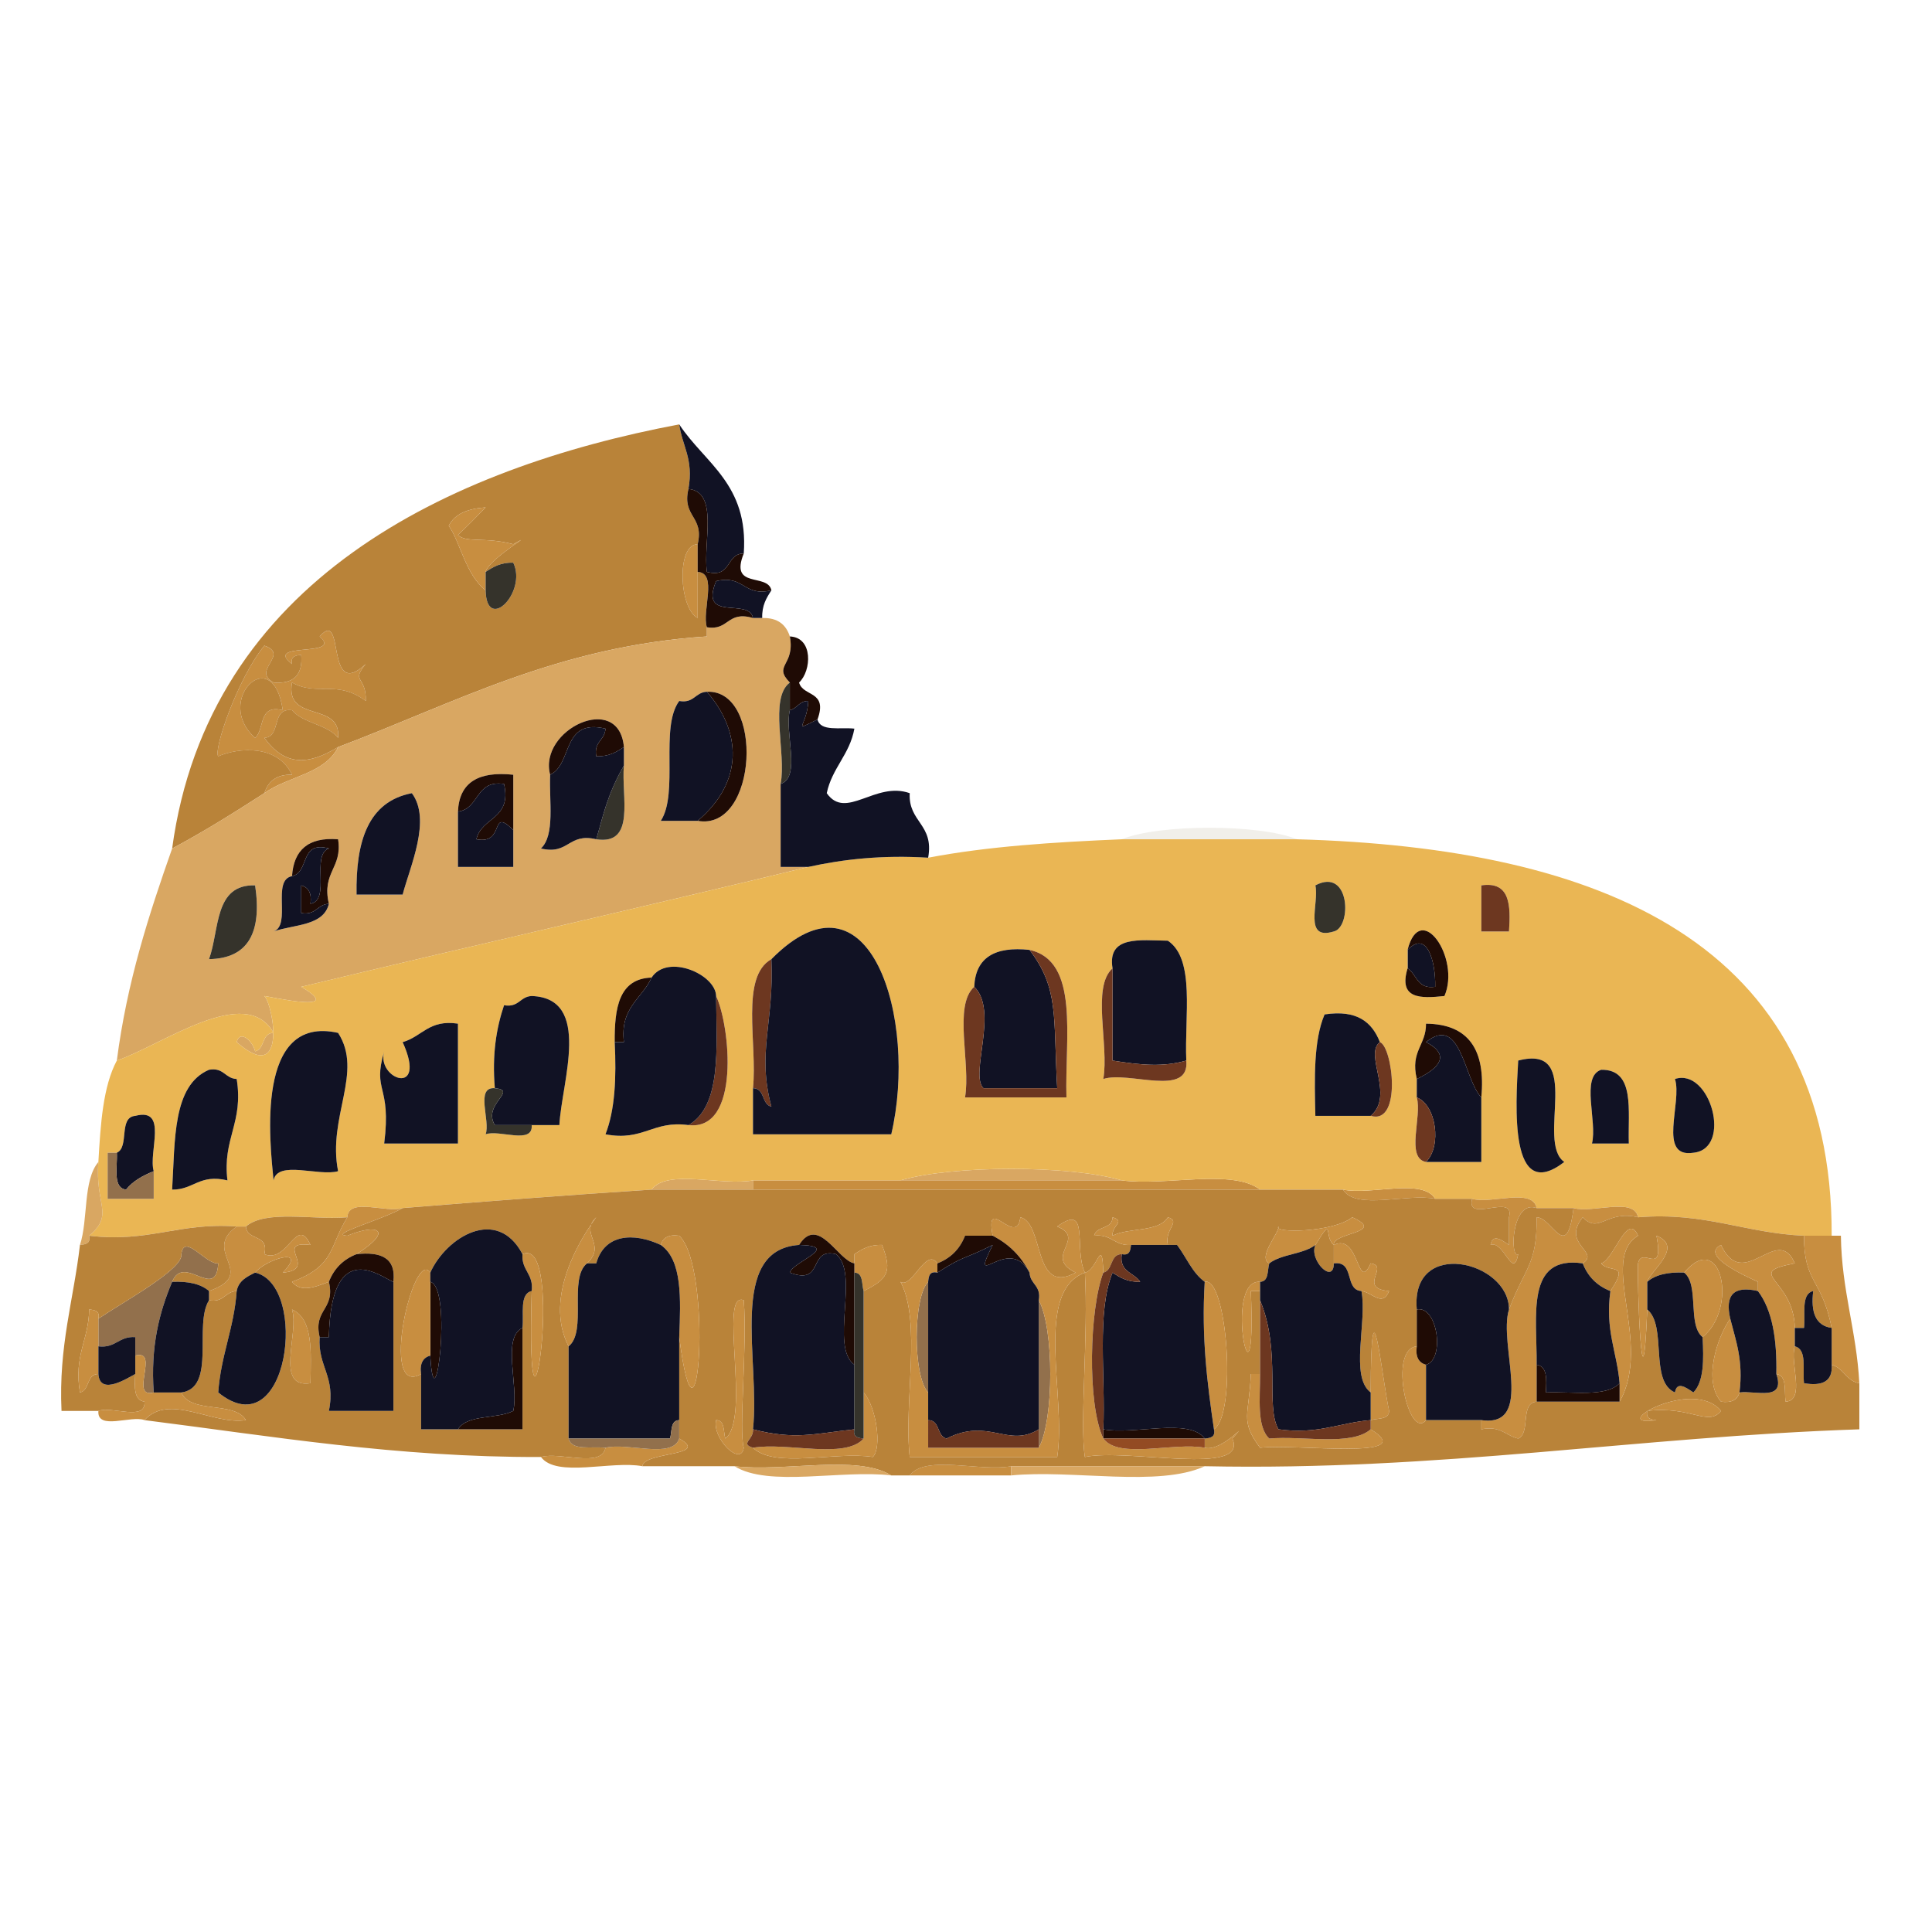 <?xml version="1.0" encoding="utf-8"?>
<!-- Generator: Adobe Illustrator 14.0.0, SVG Export Plug-In . SVG Version: 6.00 Build 43363)  -->
<!DOCTYPE svg PUBLIC "-//W3C//DTD SVG 1.1//EN" "http://www.w3.org/Graphics/SVG/1.1/DTD/svg11.dtd">
<svg version="1.1" id="Layer_1" xmlns="http://www.w3.org/2000/svg" xmlns:xlink="http://www.w3.org/1999/xlink" x="0px" y="0px"
	 width="183.507px" height="183.506px" viewBox="0 0 183.507 183.506" enable-background="new 0 0 183.507 183.506"
	 xml:space="preserve">
<g>
	<path fill-rule="evenodd" clip-rule="evenodd" fill="#C88E40" d="M66.266,51.695c0,0.876,0,1.752,0,2.626c0,1.459,0,2.918,0,4.379
		C64.495,57.807,64.228,51.68,66.266,51.695z"/>
	<path fill-rule="evenodd" clip-rule="evenodd" fill="#F1EFEA" d="M106.548,79.717c3.526-1.458,13.113-1.458,16.639,0
		C117.64,79.717,112.095,79.717,106.548,79.717z"/>
	<path fill-rule="evenodd" clip-rule="evenodd" fill="#111224" d="M133.695,90.225c1.831-1.912,2.67,1.041,2.627,3.503
		c-1.722,0.262-1.736-1.183-2.627-1.752C133.695,91.392,133.695,90.809,133.695,90.225z"/>
	<path fill-rule="evenodd" clip-rule="evenodd" fill="#D9A762" d="M85.531,112.117c4.978-1.457,16.04-1.457,21.017,0
		C99.542,112.117,92.537,112.117,85.531,112.117z"/>
	<path fill-rule="evenodd" clip-rule="evenodd" fill="#D9A762" d="M61.888,112.994c1.498-2.004,6.684-0.32,9.633-0.877
		c0,0.293,0,0.585,0,0.877C68.31,112.994,65.098,112.994,61.888,112.994z"/>
	<path fill-rule="evenodd" clip-rule="evenodd" fill="#C88E40" d="M71.521,112.994c0-0.292,0-0.584,0-0.877c4.67,0,9.34,0,14.011,0
		c7.006,0,14.011,0,21.017,0c4.104,0.567,10.486-1.145,13.137,0.877C103.628,112.994,87.575,112.994,71.521,112.994z"/>
	<path fill-rule="evenodd" clip-rule="evenodd" fill="#C88E40" d="M127.565,112.994c2.661,0.55,7.543-1.123,8.757,0.875
		C133.661,113.322,128.779,114.99,127.565,112.994z"/>
	<path fill-rule="evenodd" clip-rule="evenodd" fill="#1F0B05" d="M40.87,128.756c0-2.336,0-4.67,0-7.007
		C43.025,122.297,41.273,136.086,40.87,128.756z"/>
	<path fill-rule="evenodd" clip-rule="evenodd" fill="#92704C" d="M88.159,132.259c-1.453-1.51-1.453-8.997,0-10.51
		C88.159,125.253,88.159,128.756,88.159,132.259z"/>
	<path fill-rule="evenodd" clip-rule="evenodd" fill="#92704C" d="M98.667,123.501c1.456,2.659,1.456,11.354,0,14.011
		c0-0.584,0-1.167,0-1.752C98.667,131.675,98.667,127.587,98.667,123.501z"/>
	<path fill-rule="evenodd" clip-rule="evenodd" fill="#C88E40" d="M27.735,124.378c2.024,0.895,1.811,4.026,1.752,7.004
		C26.033,131.917,28.457,126.577,27.735,124.378z"/>
	<path fill-rule="evenodd" clip-rule="evenodd" fill="#C88E40" d="M130.191,132.259c0.039-12.149,1.044-1.472,1.752,1.752
		c-0.024,0.851-1.072,0.679-1.752,0.875C130.191,134.011,130.191,133.134,130.191,132.259z"/>
	<path fill-rule="evenodd" clip-rule="evenodd" fill="#1F0B05" d="M104.796,136.637c0-0.292,0-0.584,0-0.877
		c2.949,0.557,8.136-1.127,9.633,0.877C111.22,136.637,108.007,136.637,104.796,136.637z"/>
	<path fill-rule="evenodd" clip-rule="evenodd" fill="#C88E40" d="M86.407,140.141c1.498-2.005,6.684-0.323,9.633-0.877
		c0,0.292,0,0.584,0,0.877C92.829,140.141,89.617,140.141,86.407,140.141z"/>
	<path fill-rule="evenodd" clip-rule="evenodd" fill="#C88E40" d="M25.107,75.339c0.359-1.101,1.13-1.792,2.628-1.752
		c-1.387-2.911-5.103-2.576-7.006-1.751c-0.488-0.517,1.786-7.31,4.378-10.508c2.455,0.858-1.271,2.336,0.876,3.502
		c1.911,0.159,2.787-0.717,2.628-2.626c-0.534,0.049-1.036,0.13-0.876,0.875c-2.813-2.187,4.934-0.582,2.627-2.626
		c2.464-2.794,0.465,6.243,4.379,2.626c-1.459,1.74,0.078,1.115,0,3.503c-2.735-2.062-4.625-0.411-7.006-1.751
		c-0.688,3.897,4.696,1.724,4.378,5.255c-1.036-1.3-3.308-1.364-4.378-2.627c-2.02-0.268-0.974,2.53-2.628,2.627
		c1.908,2.614,4.063,2.675,7.006,0.875C30.876,73.516,27.303,73.738,25.107,75.339z M26.859,67.458
		c-0.932-6.575-6.624-0.882-2.627,2.627C25.167,69.267,24.505,66.853,26.859,67.458z"/>
	<path fill-rule="evenodd" clip-rule="evenodd" fill="#B98339" d="M16.351,80.592c3.447-25.454,26.307-36.16,48.164-40.282
		c0.278,2.056,1.384,3.288,0.875,6.129c-0.634,2.679,1.512,2.576,0.876,5.255c-2.038-0.015-1.771,6.112,0,7.005
		c0-1.46,0-2.919,0-4.379c1.936,0.11,0.373,3.715,0.876,5.255c0,0.29,0,0.583,0,0.876c-14.245,0.934-24.001,6.355-35.028,10.507
		c-2.942,1.8-5.098,1.74-7.006-0.875c1.654-0.098,0.608-2.896,2.628-2.627c1.07,1.264,3.342,1.327,4.378,2.627
		c0.318-3.531-5.065-1.357-4.378-5.255c2.381,1.34,4.271-0.31,7.006,1.751c0.078-2.389-1.459-1.764,0-3.503
		c-3.914,3.617-1.915-5.42-4.379-2.626c2.307,2.044-5.44,0.439-2.627,2.626c-0.16-0.745,0.342-0.825,0.876-0.875
		c0.159,1.91-0.717,2.786-2.628,2.626c-2.146-1.166,1.579-2.644-0.876-3.502c-2.592,3.198-4.866,9.991-4.378,10.508
		c1.903-0.824,5.619-1.159,7.006,1.751c-1.498-0.04-2.269,0.651-2.628,1.752C22.264,77.164,19.401,78.972,16.351,80.592z
		 M46.125,54.321c0.253-1.224,5.168-4.075,2.627-2.626c-2.67-0.725-4.458-0.104-5.254-0.876c0.896-0.854,1.771-1.73,2.627-2.627
		c-1.631,0.12-2.926,0.577-3.503,1.751c1.087,1.509,1.586,4.62,3.503,6.129c0.086,4.075,3.969,0.19,2.627-2.626
		C47.546,53.408,46.83,53.859,46.125,54.321z"/>
	<path fill-rule="evenodd" clip-rule="evenodd" fill="#111224" d="M65.39,46.44c0.509-2.842-0.597-4.074-0.875-6.129
		c2.432,3.698,6.596,5.664,6.13,12.26c-1.74,0.01-1.114,2.389-3.503,1.75C66.765,51.488,68.294,46.747,65.39,46.44z"/>
	<path fill-rule="evenodd" clip-rule="evenodd" fill="#C88E40" d="M46.125,56.073c-1.917-1.51-2.416-4.621-3.503-6.129
		c0.577-1.175,1.872-1.632,3.503-1.751c-0.855,0.896-1.73,1.772-2.627,2.627c0.796,0.771,2.584,0.151,5.254,0.876
		c2.541-1.448-2.374,1.402-2.627,2.626C46.125,54.905,46.125,55.488,46.125,56.073z"/>
	<path fill-rule="evenodd" clip-rule="evenodd" fill="#D9A762" d="M71.521,58.7c0.293,0,0.582,0,0.876,0
		c1.498-0.04,2.267,0.649,2.626,1.752c0.521,2.792-1.644,2.708,0,4.378c-2.004,1.499-0.32,6.685-0.875,9.633c0,2.627,0,5.254,0,7.88
		c0.875,0,1.751,0,2.627,0c-15.968,3.882-32.16,7.539-48.163,11.385c4.432,2.642-3.103,0.896-3.504,0.877
		c0.845,0.78,2.22,8.626-2.626,4.378c0.309-1.229,1.542-0.074,1.751,0.875c0.951-0.218,0.593-1.741,1.751-1.752
		c-2.65-4.728-10.527,1.134-14.887,2.629c0.966-7.501,3.053-13.879,5.254-20.143c3.051-1.621,5.913-3.428,8.757-5.253
		c2.195-1.601,5.769-1.823,7.006-4.379c11.027-4.152,20.783-9.573,35.028-10.507c0-0.292,0-0.586,0-0.876
		C69.251,59.933,69.045,57.977,71.521,58.7z M24.232,84.095c-3.915-0.121-3.364,4.225-4.378,7.007
		C23.592,91.042,24.896,88.552,24.232,84.095z M27.735,83.22c-1.967,0.367-0.024,4.645-1.752,5.253
		c1.947-0.679,4.748-0.506,5.255-2.626c-0.703-3.038,1.304-3.365,0.875-6.13C29.26,79.489,27.899,80.756,27.735,83.22z
		 M33.865,84.972c1.459,0,2.919,0,4.379,0c0.701-2.677,2.755-7.114,0.876-9.633C34.953,76.134,33.783,79.926,33.865,84.972z
		 M67.142,65.706c-1.12,0.049-1.212,1.122-2.627,0.876c-1.863,2.516-0.023,8.733-1.751,11.385c1.168,0,2.334,0,3.502,0
		C71.979,78.985,72.601,65.459,67.142,65.706z M59.261,70.959c-0.463-5.313-8.154-1.655-7.006,2.627
		c-0.104,2.523,0.479,5.732-0.876,7.005c2.679,0.635,2.576-1.512,5.254-0.875c3.797,0.584,2.358-4.064,2.628-7.006
		C59.261,72.126,59.261,71.543,59.261,70.959z M48.752,78.841c0-1.75,0-3.502,0-5.254c-3.269-0.351-5.138,0.7-5.254,3.503
		c0,1.75,0,3.502,0,5.253c1.751,0,3.503,0,5.254,0C48.752,81.176,48.752,80.007,48.752,78.841z"/>
	<path fill-rule="evenodd" clip-rule="evenodd" fill="#EAB654" d="M11.097,100.735c4.359-1.495,12.236-7.356,14.887-2.629
		c-1.158,0.011-0.8,1.534-1.751,1.752c-0.209-0.949-1.442-2.104-1.751-0.875c4.846,4.248,3.471-3.598,2.626-4.378
		c0.401,0.02,7.936,1.765,3.504-0.877c16.003-3.846,32.195-7.503,48.163-11.385c3.35-0.736,7.029-1.143,11.385-0.874
		c5.634-1.08,11.948-1.479,18.389-1.752c5.547,0,11.092,0,16.639,0c28.869,0.798,50.873,9.844,50.791,37.654
		c-0.876,0-1.752,0-2.628,0c-5.598-0.241-9.406-2.27-15.763-1.751c-0.377-1.959-4.315-0.356-6.13-0.875c-1.168,0-2.335,0-3.503,0
		c-0.377-1.958-4.314-0.356-6.13-0.877c-1.168,0-2.334,0-3.502,0c-1.214-1.998-6.096-0.325-8.757-0.875c-2.628,0-5.255,0-7.881,0
		c-2.65-2.021-9.033-0.31-13.137-0.877c-4.977-1.457-16.039-1.457-21.017,0c-4.671,0-9.341,0-14.011,0
		c-2.949,0.557-8.135-1.127-9.633,0.877c-7.948,0.517-15.808,1.121-23.644,1.752c-1.54,0.503-5.146-1.06-5.255,0.875
		c-3.218,0.283-7.753-0.748-9.632,0.877c-0.294,0-0.584,0-0.876,0c-5.388-0.427-8.367,1.558-14.012,0.874
		c2.413-2.023,0.543-2.903,0.876-7.004C9.552,106.779,9.775,103.205,11.097,100.735z M140.7,84.095c0,1.459,0,2.919,0,4.378
		c0.876,0,1.752,0,2.628,0C143.5,85.967,143.437,83.693,140.7,84.095z M11.097,109.491c-0.292,0-0.583,0-0.875,0
		c0,1.459,0,2.919,0,4.378c1.459,0,2.919,0,4.379,0c0-0.875,0-1.752,0-2.626c-0.531-1.807,1.412-6.084-1.752-5.255
		C11.229,106.12,12.312,108.955,11.097,109.491z M16.351,112.994c2.063,0.018,2.579-1.51,5.255-0.877
		c-0.494-3.995,1.551-5.452,0.876-9.631c-1.12-0.048-1.213-1.125-2.627-0.876C16.375,103.093,16.636,108.315,16.351,112.994z
		 M25.983,112.117c0.377-1.958,4.315-0.354,6.13-0.874c-1.027-5.147,2.427-9.387,0-13.137
		C24.198,96.334,25.639,108.543,25.983,112.117z M124.938,84.095c0.388,1.655-1.189,5.277,1.752,4.378
		C128.41,88.076,128.263,82.331,124.938,84.095z M140.7,104.236c0.431-4.519-1.204-6.967-5.254-7.005
		c0.02,2.062-1.509,2.578-0.876,5.255c0,0.583,0,1.165,0,1.75c0.521,1.813-1.082,5.754,0.876,6.132c1.752,0,3.502,0,5.254,0
		C140.7,108.324,140.7,106.28,140.7,104.236z M133.695,91.976c-0.88,2.924,1.215,2.873,3.503,2.629
		c1.56-3.594-2.289-9.176-3.503-4.38C133.695,90.809,133.695,91.392,133.695,91.976z M73.271,91.102
		c-2.99,1.679-1.317,8.021-1.751,12.259c0,1.46,0,2.919,0,4.378c4.378,0,8.757,0,13.135,0C87.212,96.84,82.641,81.619,73.271,91.102
		z M92.537,93.728c-2.01,1.784-0.316,7.272-0.876,10.508c3.21,0,6.423,0,9.633,0c-0.162-5.675,1.271-12.947-3.503-14.011
		C94.522,89.875,92.653,90.926,92.537,93.728z M112.678,100.735c-0.183-4.195,0.871-9.629-1.751-11.385
		c-2.664-0.037-5.764-0.51-5.255,2.626c-2.009,1.785-0.316,7.272-0.876,10.51C107.221,101.7,113.017,104.284,112.678,100.735z
		 M61.888,92.853c-3.111,0.1-3.523,2.897-3.503,6.13c0.172,3.383,0.03,6.453-0.876,8.756c3.606,0.688,4.494-1.343,7.881-0.875
		c4.986,0.583,3.954-9.443,2.628-12.259C67.969,92.54,63.41,90.548,61.888,92.853z M50.503,106.864c0.876,0,1.752,0,2.628,0
		c0.209-4.085,3.144-12.061-2.628-12.259c-1.119,0.046-1.212,1.121-2.627,0.875c-0.736,2.183-1.146,4.692-0.875,7.881
		c-1.898-0.149-0.397,3.105-0.876,4.378C47.397,107.26,50.65,108.763,50.503,106.864z M130.191,105.988
		c3.003,0.888,2.086-6.578,0.876-7.005c-0.742-1.886-2.156-3.099-5.254-2.629c-1.048,2.455-0.963,6.044-0.876,9.634
		C126.689,105.988,128.441,105.988,130.191,105.988z M38.244,98.983c2.407,5.295-2.532,3.521-1.752,0.875
		c-1.155,3.916,0.711,3.101,0,8.758c2.334,0,4.672,0,7.006,0c0-3.795,0-7.591,0-11.385C40.743,96.809,40.075,98.477,38.244,98.983z
		 M154.711,108.616c-0.101-3.109,0.634-7.055-2.626-7.006c-1.976,0.652-0.343,4.911-0.876,7.006
		C152.377,108.616,153.543,108.616,154.711,108.616z M159.091,102.486c0.722,2.198-1.703,7.539,1.751,7.005
		C164.598,109.124,162.444,101.385,159.091,102.486z M144.204,100.735c-0.249,4.36-0.856,13.661,4.378,9.633
		C145.833,108.445,150.509,99.097,144.204,100.735z"/>
	<path fill-rule="evenodd" clip-rule="evenodd" fill="#1F0B05" d="M75.022,60.452c2.229,0.089,2.069,3.262,0.876,4.378
		c0.377,1.375,2.755,0.747,1.752,3.503c-2.548,1.255-0.985,0.67-0.876-1.752c-0.879-0.003-1.042,0.708-1.752,0.876
		c0-0.876,0-1.752,0-2.627C73.379,63.16,75.543,63.244,75.022,60.452z"/>
	<path fill-rule="evenodd" clip-rule="evenodd" fill="#111224" d="M66.266,77.966c-1.168,0-2.334,0-3.502,0
		c1.728-2.652-0.112-8.869,1.751-11.385c1.415,0.246,1.507-0.827,2.627-0.876C70.421,69.475,70.688,74.229,66.266,77.966z"/>
	<path fill-rule="evenodd" clip-rule="evenodd" fill="#1F0B05" d="M52.255,73.587c-1.148-4.282,6.543-7.94,7.006-2.627
		c-0.705,0.464-1.421,0.915-2.628,0.876c-0.246-1.414,0.829-1.508,0.876-2.626C53.31,68.22,54.428,72.547,52.255,73.587z"/>
	<path fill-rule="evenodd" clip-rule="evenodd" fill="#35332B" d="M56.633,79.717c0.603-2.003,0.989-4.158,2.628-7.006
		C58.991,75.653,60.43,80.302,56.633,79.717z"/>
	<path fill-rule="evenodd" clip-rule="evenodd" fill="#1F0B05" d="M43.498,77.09c0.116-2.803,1.985-3.854,5.254-3.503
		c0,1.752,0,3.503,0,5.254c-2.303-2.276-0.689,1.415-3.503,0.876c0.488-2.14,3.389-1.867,2.627-5.254
		C45.128,74.048,45.563,76.82,43.498,77.09z"/>
	<path fill-rule="evenodd" clip-rule="evenodd" fill="#111224" d="M48.752,78.841c0,1.167,0,2.335,0,3.502c-1.751,0-3.503,0-5.254,0
		c0-1.751,0-3.502,0-5.253c2.064-0.271,1.63-3.042,4.378-2.627c0.762,3.388-2.139,3.114-2.627,5.254
		C48.063,80.256,46.449,76.565,48.752,78.841z"/>
	<path fill-rule="evenodd" clip-rule="evenodd" fill="#111224" d="M39.12,75.339c1.879,2.52-0.175,6.957-0.876,9.633
		c-1.46,0-2.92,0-4.379,0C33.783,79.926,34.953,76.134,39.12,75.339z"/>
	<path fill-rule="evenodd" clip-rule="evenodd" fill="#D9A762" d="M9.346,110.368c-0.333,4.101,1.537,4.98-0.876,7.004
		c0.161,0.745-0.342,0.826-0.875,0.877C8.39,115.832,7.866,112.097,9.346,110.368z"/>
	<path fill-rule="evenodd" clip-rule="evenodd" fill="#35332B" d="M126.689,88.473c-2.941,0.899-1.364-2.723-1.752-4.378
		C128.263,82.331,128.41,88.076,126.689,88.473z"/>
	<path fill-rule="evenodd" clip-rule="evenodd" fill="#1F0B05" d="M133.695,90.225c1.214-4.796,5.063,0.786,3.503,4.38
		c-2.288,0.244-4.383,0.295-3.503-2.629c0.891,0.569,0.905,2.014,2.627,1.752C136.365,91.266,135.526,88.313,133.695,90.225z"/>
	<path fill-rule="evenodd" clip-rule="evenodd" fill="#1F0B05" d="M61.888,92.853c-0.9,2.018-3.014,2.822-2.627,6.13
		c-0.293,0-0.584,0-0.876,0C58.364,95.75,58.776,92.953,61.888,92.853z"/>
	<path fill-rule="evenodd" clip-rule="evenodd" fill="#111224" d="M47.001,103.361c-0.271-3.188,0.139-5.698,0.875-7.881
		c1.415,0.246,1.508-0.829,2.627-0.875c5.771,0.198,2.837,8.174,2.628,12.259c-0.876,0-1.752,0-2.628,0c-1.168,0-2.334,0-3.502,0
		C45.798,104.869,49.258,103.572,47.001,103.361z"/>
	<path fill-rule="evenodd" clip-rule="evenodd" fill="#111224" d="M130.191,105.988c-1.75,0-3.502,0-5.254,0
		c-0.087-3.59-0.172-7.179,0.876-9.634c3.098-0.47,4.512,0.743,5.254,2.629C129.522,100.157,132.501,104.051,130.191,105.988z"/>
	<path fill-rule="evenodd" clip-rule="evenodd" fill="#1F0B05" d="M134.57,102.486c-0.633-2.677,0.896-3.193,0.876-5.255
		c4.05,0.038,5.685,2.486,5.254,7.005c-1.659-1.719-1.916-7.952-5.254-5.253C137.801,100.196,136.734,101.464,134.57,102.486z"/>
	<path fill-rule="evenodd" clip-rule="evenodd" fill="#111224" d="M140.7,104.236c0,2.044,0,4.088,0,6.132c-1.752,0-3.502,0-5.254,0
		c1.526-1.515,0.97-5.415-0.876-6.132c0-0.585,0-1.167,0-1.75c2.164-1.021,3.23-2.29,0.876-3.503
		C138.784,96.284,139.041,102.517,140.7,104.236z"/>
	<path fill-rule="evenodd" clip-rule="evenodd" fill="#111224" d="M148.582,110.368c-5.234,4.028-4.627-5.272-4.378-9.633
		C150.509,99.097,145.833,108.445,148.582,110.368z"/>
	<path fill-rule="evenodd" clip-rule="evenodd" fill="#111224" d="M19.854,101.61c1.414-0.249,1.507,0.828,2.627,0.876
		c0.675,4.179-1.37,5.636-0.876,9.631c-2.676-0.633-3.192,0.895-5.255,0.877C16.636,108.315,16.375,103.093,19.854,101.61z"/>
	<path fill-rule="evenodd" clip-rule="evenodd" fill="#111224" d="M160.842,109.491c-3.454,0.534-1.029-4.807-1.751-7.005
		C162.444,101.385,164.598,109.124,160.842,109.491z"/>
	<path fill-rule="evenodd" clip-rule="evenodd" fill="#111224" d="M11.097,109.491c1.215-0.536,0.132-3.371,1.752-3.503
		c3.164-0.829,1.221,3.448,1.752,5.255c-1.035,0.424-1.986,0.934-2.628,1.751C10.676,112.832,11.169,110.875,11.097,109.491z"/>
	<path fill-rule="evenodd" clip-rule="evenodd" fill="#92704C" d="M14.601,111.243c0,0.874,0,1.751,0,2.626c-1.46,0-2.92,0-4.379,0
		c0-1.459,0-2.919,0-4.378c0.292,0,0.583,0,0.875,0c0.072,1.385-0.421,3.341,0.876,3.503
		C12.614,112.176,13.565,111.667,14.601,111.243z"/>
	<path fill-rule="evenodd" clip-rule="evenodd" fill="#C88E40" d="M139.824,113.869c1.815,0.521,5.753-1.081,6.13,0.877
		c-2.412-0.853-2.559,4.893-1.75,4.378c-0.492,2.536-1.367-1.345-2.628-0.875c0.185-1.059,0.972-0.54,1.752,0
		c0-0.877,0-1.751,0-2.628C143.953,113.243,139.198,116.247,139.824,113.869z"/>
	<path fill-rule="evenodd" clip-rule="evenodd" fill="#C88E40" d="M149.457,114.746c1.814,0.519,5.753-1.084,6.13,0.875
		c-3.028-0.713-3.696,1.635-5.254,0c-2.065,2.566,1.683,3.252,0,4.378c-5.468-0.798-4.328,5.013-4.379,9.633
		c0,1.167,0,2.336,0,3.503c-1.62,0.132-0.536,2.967-1.75,3.503c-1.184-0.274-1.674-1.246-3.504-0.877c0-0.292,0-0.584,0-0.874
		c5.127,0.747,1.58-7.178,2.628-10.508c1.545-4.095,2.669-4.22,2.626-8.758C147.442,115.623,148.812,120.06,149.457,114.746z"/>
	<path fill-rule="evenodd" clip-rule="evenodd" fill="#B98339" d="M61.888,112.994c3.21,0,6.422,0,9.633,0
		c16.055,0,32.107,0,48.164,0c2.626,0,5.253,0,7.881,0c1.214,1.996,6.096,0.328,8.757,0.875c1.168,0,2.334,0,3.502,0
		c-0.626,2.378,4.129-0.626,3.504,1.752c0,0.877,0,1.751,0,2.628c-0.78-0.54-1.567-1.059-1.752,0
		c1.261-0.47,2.136,3.411,2.628,0.875c-0.809,0.515-0.662-5.23,1.75-4.378c1.168,0,2.335,0,3.503,0
		c-0.646,5.314-2.015,0.877-3.503,0.875c0.043,4.538-1.081,4.663-2.626,8.758c0.018-4.606-9.372-6.851-8.758,0
		c0,1.165,0,2.334,0,3.501c-2.755,0.246-0.75,9.024,0.876,7.007c1.752,0,3.502,0,5.254,0c0,0.29,0,0.582,0,0.874
		c1.83-0.369,2.32,0.603,3.504,0.877c1.214-0.536,0.13-3.371,1.75-3.503c2.628,0,5.255,0,7.881,0
		c3.151-5.573-2.02-13.496,1.752-15.763c-1.021-2.345-2.288,2.279-3.502,2.627c0.768,0.988,2.775-0.209,0.876,2.628
		c-1.262-0.492-2.137-1.366-2.628-2.628c1.683-1.126-2.065-1.812,0-4.378c1.558,1.635,2.226-0.713,5.254,0
		c6.356-0.519,10.165,1.51,15.763,1.751c-0.028,4.523,1.702,4.047,2.628,8.759c-1.541-0.214-1.996-1.508-1.752-3.504
		c-1.189,0.271-0.727,2.191-0.876,3.504c-0.292,0-0.583,0-0.876,0c-0.068-4.694-4.958-5.196,0-6.132
		c-1.648-3.871-4.866,2.865-7.006-1.75c-2.05,0.994,2.243,2.928,3.504,3.501c0,0.293,0,0.585,0,0.877
		c-2.275-0.525-3.151,0.35-2.628,2.627c-1.225,1.707-2.619,5.879-0.876,7.881c1.018,0.143,1.559-0.193,1.752-0.875
		c1.552-0.199,4.386,0.882,3.504-1.751c1.025,0.141,0.738,1.596,0.874,2.626c1.936-0.109,0.373-3.714,0.876-5.255
		c1.189,0.271,0.728,2.193,0.876,3.503c1.758,0.3,2.74-0.178,2.628-1.751c1.15,0.31,1.376,1.543,2.627,1.751c0,1.46,0,2.919,0,4.378
		c-21.184,0.71-39.815,3.972-62.176,3.504c-6.129,0-12.259,0-18.389,0c-2.949,0.554-8.135-1.128-9.633,0.877
		c-0.583,0-1.168,0-1.752,0c-3.229-2.026-10.203-0.308-14.887-0.877c-2.919,0-5.837,0-8.757,0c0.154-1.406,6.521-0.932,3.503-2.627
		c0-0.584,0-1.169,0-1.751c0-2.627,0-5.255,0-7.882c1.785,13.938,3.235-6.577,0-9.633c-1.018-0.141-1.558,0.193-1.751,0.877
		c-2.612-1.218-5.36-1.035-6.131,1.75c-0.292,0-0.582,0-0.875,0c1.917-1.822-0.768-2.829,0.875-4.378
		c-1.273,1.703-5.086,7.505-2.626,12.259c0,2.919,0,5.84,0,8.758c0.27,1.189,2.192,0.726,3.502,0.875
		c-0.377,1.958-4.315,0.354-6.13,0.877c-13.763,0.042-25.474-1.965-37.654-3.503c2.373-2.601,6.461,0.494,9.633,0
		c-1.077-1.842-5.272-0.567-6.131-2.627c3.343-0.454,1.151-6.439,2.628-8.758c1.414,0.246,1.507-0.826,2.627-0.875
		c-0.249,3.545-1.503,6.086-1.752,9.633c6.674,5.436,8.645-10.185,3.503-11.384c0.914-1.207,5.126-2.594,2.627,0
		c3.47-0.271-0.979-3.042,2.628-2.627c-1.314-2.895-2.143,1.82-4.38,0.875c0.482-1.94-1.672-1.246-1.75-2.626
		c1.879-1.625,6.414-0.594,9.632-0.877c-1.728,2.767-1.139,4.608-5.254,6.129c0.791,0.968,1.958,0.606,3.503,0
		c0.635,2.68-1.511,2.576-0.876,5.255c-0.193,2.82,1.549,3.706,0.876,7.007c2.044,0,4.086,0,6.13,0c0-4.088,0-8.176,0-12.262
		c0.264-2.305-1.213-2.874-3.503-2.626c3.563-2.271,2.035-2.958-0.876-1.752c-1.91-0.103,3.159-1.443,5.255-2.626
		C46.08,114.115,53.939,113.51,61.888,112.994z M161.717,127.004c3.394-2.756,1.782-10.299-1.751-6.129
		c-1.526-0.066-2.723,0.195-3.503,0.874c0.257-1.035,3.526-3.308,0.876-4.378c0.75,4.06-1.378,0.917-1.752,2.627
		c-0.119,1.015,0.381,16.173,0.876,4.38c1.912,1.589,0.178,6.826,2.628,7.881c0.184-1.059,0.971-0.538,1.751,0
		C161.85,131.224,161.833,129.163,161.717,127.004z M157.339,134.886c-0.534-0.051-1.036-0.132-0.876-0.875
		c4.176-0.49,5.77,1.521,7.005,0C160.776,130.732,152.405,135.653,157.339,134.886z M43.498,135.76c2.044,0,4.085,0,6.13,0
		c0-3.211,0-6.422,0-9.63c0.148-1.313-0.313-3.233,0.875-3.504c-0.589,20.917,3.311-5.426-0.875-3.503
		c-2.426-4.589-7.242-1.613-8.758,1.752c-1.589-2.444-4.9,11.958-0.876,9.633c0,1.751,0,3.503,0,5.252
		C41.164,135.76,42.33,135.76,43.498,135.76z M75.898,118.249c-6.826,0.471-3.672,10.921-4.378,17.512
		c0.089,0.982-1.272,1.365,0,1.752c2.072,2.014,7.858,0.314,11.384,0.877c0.888-0.875,0.331-4.775-0.876-6.13
		c0-3.213,0-6.424,0-9.633c2.268-1.127,2.753-1.811,1.752-4.378c-1.206-0.039-1.922,0.411-2.628,0.875c0,0.29,0,0.582,0,0.875
		C79.591,119.726,77.722,115.368,75.898,118.249z M70.645,123.501c-2.433-0.94,0.727,11.211-1.751,13.136
		c-0.197-0.679-0.024-1.727-0.876-1.751c-0.414,1.707,2.356,4.477,2.627,2.626C70.15,135.816,70.992,127.96,70.645,123.501z
		 M89.034,119.999c-1.08-1.594-2.424,2.468-3.503,1.751c2.028,3.81,0.303,11.374,0.876,16.64c4.67,0,9.34,0,14.011,0
		c0.892-5.822-2.254-15.684,2.628-17.514c0.347,5.804-0.507,14.393,0,17.514c4.058-0.854,15.572,1.893,14.011-1.752
		c1.851-2.143-0.92,1.306-2.628,0.875c0-0.292,0-0.584,0-0.875c0.534-0.05,1.038-0.132,0.876-0.877
		c2.212-1.431,1.239-14.566-0.876-14.011c-1.184-0.859-1.749-2.336-2.626-3.501c-0.292,0-0.583,0-0.876,0
		c-0.346-1.508,1.3-2.246,0-2.628c-0.885,1.45-3.72,0.951-5.255,1.751c-0.089-0.982,1.272-1.362,0-1.751
		c-0.01,1.158-1.534,0.8-1.75,1.751c1.654-0.195,1.932,0.987,3.502,0.877c-0.05,0.532-0.131,1.035-0.876,0.875
		c-1.157,0.011-0.8,1.534-1.752,1.752c-0.119-3.638-0.575-0.179-1.75,0c-1.094-2.288,0.522-6.684-2.628-4.378
		c2.843,1.158-1.394,2.851,1.752,4.378c-4.104,2.237-2.947-4.713-5.255-5.255c-0.355,2.958-3.395-2.33-2.627,1.751
		c-0.875,0-1.751,0-2.627,0C91.17,118.633,90.295,119.508,89.034,119.999z M124.938,118.249c1.807-2.932,0.767-0.765,1.752,0
		c-0.15-1.188,5.068-1.136,1.752-2.628c-1.808,1.454-7.588,1.524-7.007,0.877c0.094,0.591-2.024,2.907-0.875,3.501
		c-0.196,0.679-0.023,1.728-0.875,1.751c-3.636-0.303-0.297,14.521-0.876,0.877c0.292,0,0.583,0,0.876,0c0,0.29,0,0.583,0,0.875
		c0,2.334,0,4.67,0,7.007c-0.293,0-0.584,0-0.876,0c-0.157,3.949-1.073,4.371,0.876,7.004c3.252-0.413,15.356,1.239,10.507-1.752
		c0-0.292,0-0.584,0-0.874c0.68-0.196,1.728-0.024,1.752-0.875c-0.708-3.224-1.713-13.901-1.752-1.752
		c-2.004-1.501-0.32-6.686-0.876-9.633c1.035,0.126,1.986,1.559,2.628,0c-3.051-0.259,0.073-2.371-1.752-2.628
		c-1.308,2.89-1.03-2.93-3.502-1.75c0,0.583,0,1.165,0,1.75C126.678,122.057,124.3,119.679,124.938,118.249z M29.487,131.382
		c0.059-2.978,0.272-6.109-1.752-7.004C28.457,126.577,26.033,131.917,29.487,131.382z"/>
	<path fill-rule="evenodd" clip-rule="evenodd" fill="#C88E40" d="M134.57,127.879c-0.142,1.02,0.194,1.559,0.876,1.752
		c0,1.751,0,3.503,0,5.255C133.82,136.904,131.815,128.125,134.57,127.879z"/>
	<path fill-rule="evenodd" clip-rule="evenodd" fill="#C88E40" d="M152.961,122.626c1.899-2.837-0.108-1.64-0.876-2.628
		c1.214-0.348,2.481-4.972,3.502-2.627c-3.771,2.267,1.399,10.189-1.752,15.763c0-0.585,0-1.167,0-1.752
		C153.589,128.417,152.443,126.354,152.961,122.626z"/>
	<path fill-rule="evenodd" clip-rule="evenodd" fill="#C88E40" d="M171.35,117.372c0.876,0,1.752,0,2.628,0c0.292,0,0.583,0,0.875,0
		c0.068,5.188,1.488,9.02,1.752,14.011c-1.251-0.208-1.477-1.441-2.627-1.751c0-1.167,0-2.337,0-3.501
		C173.052,121.418,171.321,121.895,171.35,117.372z"/>
	<path fill-rule="evenodd" clip-rule="evenodd" fill="#C88E40" d="M166.972,122.626c0-0.292,0-0.584,0-0.877
		c-1.261-0.573-5.554-2.507-3.504-3.501c2.14,4.615,5.357-2.121,7.006,1.75c-4.958,0.936-0.068,1.438,0,6.132
		c0,0.582,0,1.164,0,1.749c-0.503,1.541,1.06,5.146-0.876,5.255c-0.136-1.03,0.151-2.485-0.874-2.626
		C168.788,127.233,168.355,124.454,166.972,122.626z"/>
	<path fill-rule="evenodd" clip-rule="evenodd" fill="#C88E40" d="M159.966,120.875c3.533-4.17,5.145,3.373,1.751,6.129
		C160.259,125.835,161.425,122.042,159.966,120.875z"/>
	<path fill-rule="evenodd" clip-rule="evenodd" fill="#C88E40" d="M156.463,124.378c-0.495,11.793-0.995-3.365-0.876-4.38
		c0.374-1.71,2.502,1.433,1.752-2.627c2.65,1.07-0.619,3.343-0.876,4.378C156.463,122.626,156.463,123.501,156.463,124.378z"/>
	<path fill-rule="evenodd" clip-rule="evenodd" fill="#C88E40" d="M163.468,134.011c-1.235,1.521-2.829-0.49-7.005,0
		c-0.16,0.743,0.342,0.824,0.876,0.875C152.405,135.653,160.776,130.732,163.468,134.011z"/>
	<path fill-rule="evenodd" clip-rule="evenodd" fill="#C88E40" d="M164.344,125.253c0.531,2.097,1.26,3.995,0.876,7.006
		c-0.193,0.682-0.734,1.018-1.752,0.875C161.725,131.132,163.119,126.96,164.344,125.253z"/>
	<path fill-rule="evenodd" clip-rule="evenodd" fill="#C88E40" d="M62.764,118.249c0.193-0.684,0.733-1.018,1.751-0.877
		c3.235,3.056,1.785,23.571,0,9.633C64.66,123.356,64.817,119.697,62.764,118.249z"/>
	<path fill-rule="evenodd" clip-rule="evenodd" fill="#C88E40" d="M54.007,127.879c-2.46-4.754,1.353-10.556,2.626-12.259
		c-1.643,1.549,1.042,2.556-0.875,4.378C53.967,121.418,55.797,126.461,54.007,127.879z"/>
	<path fill-rule="evenodd" clip-rule="evenodd" fill="#C88E40" d="M49.628,119.124c4.186-1.923,0.286,24.42,0.875,3.503
		C50.7,120.969,49.517,120.693,49.628,119.124z"/>
	<path fill-rule="evenodd" clip-rule="evenodd" fill="#C88E40" d="M39.994,130.508c-4.024,2.325-0.713-12.077,0.876-9.633
		c0,0.29,0,0.582,0,0.874c0,2.337,0,4.671,0,7.007C40.188,128.95,39.853,129.491,39.994,130.508z"/>
	<path fill-rule="evenodd" clip-rule="evenodd" fill="#C88E40" d="M32.989,115.621c0.109-1.935,3.715-0.372,5.255-0.875
		c-2.096,1.183-7.165,2.523-5.255,2.626c2.911-1.206,4.439-0.519,0.876,1.752c-1.261,0.49-2.137,1.365-2.627,2.626
		c-1.545,0.606-2.712,0.968-3.503,0C31.851,120.229,31.262,118.387,32.989,115.621z"/>
	<path fill-rule="evenodd" clip-rule="evenodd" fill="#C88E40" d="M23.357,116.498c0.078,1.38,2.232,0.686,1.75,2.626
		c2.237,0.945,3.065-3.77,4.38-0.875c-3.607-0.415,0.842,2.356-2.628,2.627c2.499-2.594-1.713-1.207-2.627,0
		c-0.779,0.389-1.566,0.767-1.751,1.751c-1.12,0.049-1.213,1.121-2.627,0.875c0-0.292,0-0.585,0-0.875
		c4.769-1.675-0.793-3.719,2.627-6.129C22.773,116.498,23.063,116.498,23.357,116.498z"/>
	<path fill-rule="evenodd" clip-rule="evenodd" fill="#C88E40" d="M70.645,137.512c-0.271,1.851-3.041-0.919-2.627-2.626
		c0.852,0.024,0.679,1.072,0.876,1.751c2.478-1.925-0.682-14.076,1.751-13.136C70.992,127.96,70.15,135.816,70.645,137.512z"/>
	<path fill-rule="evenodd" clip-rule="evenodd" fill="#C88E40" d="M82.028,132.259c1.207,1.354,1.764,5.255,0.876,6.13
		c-3.525-0.563-9.312,1.137-11.384-0.877c3.235-0.558,8.722,1.134,10.508-0.875C82.028,135.176,82.028,133.719,82.028,132.259z"/>
	<path fill-rule="evenodd" clip-rule="evenodd" fill="#C88E40" d="M81.152,119.999c0-0.293,0-0.585,0-0.875
		c0.706-0.464,1.422-0.914,2.628-0.875c1.001,2.567,0.516,3.251-1.752,4.378c-0.197-0.679-0.023-1.728-0.876-1.751
		C81.152,120.583,81.152,120.291,81.152,119.999z"/>
	<path fill-rule="evenodd" clip-rule="evenodd" fill="#C88E40" d="M114.429,137.512c1.708,0.431,4.479-3.018,2.628-0.875
		c1.562,3.645-9.953,0.897-14.011,1.752c-0.507-3.121,0.347-11.71,0-17.514c-4.882,1.83-1.736,11.691-2.628,17.514
		c-4.671,0-9.341,0-14.011,0c-0.573-5.266,1.152-12.83-0.876-16.64c1.079,0.717,2.423-3.345,3.503-1.751c0,0.292,0,0.584,0,0.877
		c-0.744-0.161-0.826,0.34-0.875,0.874c-1.453,1.513-1.453,9,0,10.51c0,0.875,0,1.752,0,2.627c0,0.874,0,1.751,0,2.626
		c3.502,0,7.005,0,10.508,0c1.456-2.657,1.456-11.352,0-14.011c0.246-1.413-0.828-1.508-0.876-2.626
		c-0.79-1.545-1.958-2.713-3.503-3.504c-0.768-4.081,2.271,1.207,2.627-1.751c2.308,0.542,1.151,7.492,5.255,5.255
		c-3.146-1.527,1.091-3.22-1.752-4.378c3.15-2.306,1.534,2.09,2.628,4.378c1.175-0.179,1.631-3.638,1.75,0
		c-1.303,3.389-1.565,12.415,0,15.762C106.295,138.64,111.48,136.958,114.429,137.512z"/>
	<path fill-rule="evenodd" clip-rule="evenodd" fill="#C88E40" d="M114.429,121.75c2.115-0.556,3.088,12.58,0.876,14.011
		C114.677,131.426,114.103,127.04,114.429,121.75z"/>
	<path fill-rule="evenodd" clip-rule="evenodd" fill="#C88E40" d="M107.424,118.249c-1.57,0.11-1.848-1.072-3.502-0.877
		c0.216-0.951,1.74-0.593,1.75-1.751c1.272,0.389-0.089,0.769,0,1.751c1.535-0.8,4.37-0.301,5.255-1.751
		c1.3,0.382-0.346,1.12,0,2.628C109.759,118.249,108.592,118.249,107.424,118.249z"/>
	<path fill-rule="evenodd" clip-rule="evenodd" fill="#C88E40" d="M120.56,119.999c-1.149-0.594,0.969-2.91,0.875-3.501
		c-0.581,0.647,5.199,0.577,7.007-0.877c3.316,1.492-1.902,1.439-1.752,2.628c-0.985-0.765,0.055-2.932-1.752,0
		C123.787,119.141,121.71,119.106,120.56,119.999z"/>
	<path fill-rule="evenodd" clip-rule="evenodd" fill="#C88E40" d="M119.685,122.626c-0.293,0-0.584,0-0.876,0
		c0.579,13.645-2.76-1.18,0.876-0.877C119.685,122.042,119.685,122.334,119.685,122.626z"/>
	<path fill-rule="evenodd" clip-rule="evenodd" fill="#C88E40" d="M119.685,130.508c0.007,2.325-0.332,5,0.875,6.129
		c3.218-0.285,7.753,0.748,9.632-0.877c4.85,2.991-7.255,1.339-10.507,1.752c-1.949-2.633-1.033-3.055-0.876-7.004
		C119.101,130.508,119.392,130.508,119.685,130.508z"/>
	<path fill-rule="evenodd" clip-rule="evenodd" fill="#C88E40" d="M126.689,119.999c0-0.585,0-1.167,0-1.75
		c2.472-1.18,2.194,4.64,3.502,1.75c1.825,0.257-1.299,2.369,1.752,2.628c-0.642,1.559-1.593,0.126-2.628,0
		C127.662,122.528,128.709,119.73,126.689,119.999z"/>
	<path fill-rule="evenodd" clip-rule="evenodd" fill="#92704C" d="M9.346,125.253c2.457-1.657,8.093-4.715,7.881-6.13
		c0.245-2.07,2.34,1.004,3.503,0.875c-0.209,3.659-3.257-0.994-4.379,1.751c-1.212,2.875-2.063,6.108-1.75,10.51
		c-2.378,0.627,0.625-4.132-1.752-3.503c0-0.585,0-1.169,0-1.752c-1.57-0.111-1.848,1.073-3.503,0.875
		C9.346,127.004,9.346,126.13,9.346,125.253z"/>
	<path fill-rule="evenodd" clip-rule="evenodd" fill="#B98339" d="M8.47,117.372c5.645,0.684,8.624-1.301,14.012-0.874
		c-3.42,2.41,2.142,4.454-2.627,6.129c-0.78-0.681-1.978-0.942-3.504-0.877c1.122-2.745,4.17,1.908,4.379-1.751
		c-1.163,0.129-3.258-2.945-3.503-0.875c0.212,1.415-5.424,4.473-7.881,6.13c0.161-0.745-0.342-0.826-0.876-0.875
		c-0.036,2.881-1.479,4.358-0.875,7.881c0.95-0.217,0.594-1.742,1.751-1.751c0.132,2.176,2.966,0.255,3.503,0
		c-0.076,1.241-0.146,2.479,0.876,2.626c0.147,1.899-3.106,0.397-4.379,0.877c-1.169,0-2.335,0-3.503,0
		c-0.292-6.132,1.146-10.529,1.752-15.763C8.128,118.198,8.631,118.117,8.47,117.372z"/>
	<path fill-rule="evenodd" clip-rule="evenodd" fill="#1F0B05" d="M89.034,119.999c1.261-0.49,2.136-1.365,2.627-2.627
		c0.876,0,1.752,0,2.627,0c1.545,0.791,2.713,1.959,3.503,3.504c-1.975-3.77-5.85,2.081-3.503-2.627
		c-2.952,1.486-2.54,0.901-5.254,2.627C89.034,120.583,89.034,120.291,89.034,119.999z"/>
	<path fill-rule="evenodd" clip-rule="evenodd" fill="#111224" d="M55.758,119.999c0.293,0,0.583,0,0.875,0
		c0.771-2.785,3.519-2.968,6.131-1.75c2.054,1.448,1.896,5.107,1.751,8.756c0,2.627,0,5.255,0,7.882
		c-0.853,0.024-0.679,1.072-0.875,1.751c-3.211,0-6.423,0-9.633,0c0-2.918,0-5.839,0-8.758
		C55.797,126.461,53.967,121.418,55.758,119.999z"/>
	<path fill-rule="evenodd" clip-rule="evenodd" fill="#1F0B05" d="M81.152,129.631c-2.368-1.719,0.535-8.708-1.75-10.508
		c-2.699-0.655-1.068,3.02-4.38,1.752c0.253-1.022,4.969-2.53,0.876-2.627c1.823-2.881,3.692,1.478,5.254,1.75
		c0,0.292,0,0.584,0,0.877C81.152,123.793,81.152,126.712,81.152,129.631z"/>
	<path fill-rule="evenodd" clip-rule="evenodd" fill="#111224" d="M107.424,118.249c1.168,0,2.335,0,3.503,0
		c0.293,0,0.584,0,0.876,0c0.877,1.165,1.442,2.642,2.626,3.501c-0.326,5.29,0.248,9.677,0.876,14.011
		c0.162,0.745-0.342,0.827-0.876,0.877c-1.497-2.004-6.684-0.32-9.633-0.877c0.225-5.03-0.654-11.164,0.876-14.885
		c0.706,0.463,1.422,0.912,2.628,0.874c-0.569-0.89-2.014-0.905-1.752-2.626C107.293,119.284,107.374,118.781,107.424,118.249z"/>
	<path fill-rule="evenodd" clip-rule="evenodd" fill="#6D3720" d="M104.796,120.875c0.952-0.218,0.595-1.741,1.752-1.752
		c-0.262,1.721,1.183,1.736,1.752,2.626c-1.206,0.038-1.922-0.411-2.628-0.874c-1.53,3.721-0.651,9.854-0.876,14.885
		c0,0.293,0,0.585,0,0.877C103.23,133.291,103.493,124.264,104.796,120.875z"/>
	<path fill-rule="evenodd" clip-rule="evenodd" fill="#1F0B05" d="M31.238,121.75c0.49-1.261,1.366-2.136,2.627-2.626
		c2.29-0.248,3.767,0.321,3.503,2.626c-0.979-0.283-5.91-4.538-6.13,5.255c-0.293,0-0.583,0-0.876,0
		C29.728,124.326,31.873,124.429,31.238,121.75z"/>
	<path fill-rule="evenodd" clip-rule="evenodd" fill="#111224" d="M120.56,119.999c1.15-0.893,3.228-0.857,4.378-1.75
		c-0.638,1.431,1.74,3.809,1.752,1.75c2.02-0.269,0.973,2.529,2.626,2.628c0.556,2.947-1.128,8.132,0.876,9.633
		c0,0.875,0,1.752,0,2.627c-2.965,0.246-5.028,1.391-8.757,0.874c-1.279-2.19,0.301-7.318-1.75-12.259c0-0.292,0-0.585,0-0.875
		c0-0.292,0-0.584,0-0.877C120.536,121.726,120.363,120.677,120.56,119.999z"/>
	<path fill-rule="evenodd" clip-rule="evenodd" fill="#C88E40" d="M12.849,130.508c0-0.585,0-1.17,0-1.752
		c2.377-0.629-0.626,4.13,1.752,3.503c0.875,0,1.75,0,2.626,0c0.858,2.06,5.054,0.785,6.131,2.627c-3.172,0.494-7.26-2.601-9.633,0
		c-1.272-0.479-4.526,1.021-4.379-0.875c1.272-0.479,4.526,1.022,4.379-0.877C12.703,132.987,12.772,131.75,12.849,130.508z"/>
	<path fill-rule="evenodd" clip-rule="evenodd" fill="#6D3720" d="M119.685,123.501c2.051,4.94,0.471,10.068,1.75,12.259
		c3.729,0.517,5.792-0.628,8.757-0.874c0,0.29,0,0.582,0,0.874c-1.879,1.625-6.414,0.592-9.632,0.877
		c-1.207-1.129-0.868-3.804-0.875-6.129C119.685,128.171,119.685,125.835,119.685,123.501z"/>
	<path fill-rule="evenodd" clip-rule="evenodd" fill="#1F0B05" d="M65.39,46.44c2.904,0.307,1.375,5.048,1.752,7.881
		c2.389,0.638,1.763-1.741,3.503-1.75c-1.383,3.425,2.272,1.813,2.627,3.502c-2.679,0.635-2.576-1.512-5.254-0.875
		c-1.63,3.965,3.148,1.523,3.503,3.503c-2.476-0.723-2.27,1.233-4.379,0.876c-0.503-1.54,1.06-5.145-0.876-5.255
		c0-0.875,0-1.75,0-2.626C66.901,49.016,64.756,49.119,65.39,46.44z"/>
	<path fill-rule="evenodd" clip-rule="evenodd" fill="#35332B" d="M46.125,56.073c0-0.584,0-1.168,0-1.751
		c0.705-0.462,1.421-0.913,2.627-0.875C50.094,56.263,46.211,60.147,46.125,56.073z"/>
	<path fill-rule="evenodd" clip-rule="evenodd" fill="#111224" d="M71.521,58.7c-0.354-1.98-5.133,0.462-3.503-3.503
		c2.678-0.636,2.575,1.511,5.254,0.875c-0.463,0.706-0.913,1.422-0.875,2.627C72.103,58.7,71.813,58.7,71.521,58.7z"/>
	<path fill-rule="evenodd" clip-rule="evenodd" fill="#35332B" d="M75.022,64.83c0,0.875,0,1.751,0,2.627
		c-0.532,2.093,1.101,6.352-0.875,7.005C74.702,71.515,73.019,66.329,75.022,64.83z"/>
	<path fill-rule="evenodd" clip-rule="evenodd" fill="#B98339" d="M24.232,70.085c-3.997-3.51,1.695-9.202,2.627-2.627
		C24.505,66.853,25.167,69.267,24.232,70.085z"/>
	<path fill-rule="evenodd" clip-rule="evenodd" fill="#1F0B05" d="M66.266,77.966c4.422-3.737,4.155-8.491,0.876-12.261
		C72.601,65.459,71.979,78.985,66.266,77.966z"/>
	<path fill-rule="evenodd" clip-rule="evenodd" fill="#111224" d="M77.65,68.333c0.271,1.188,2.192,0.725,3.502,0.875
		c-0.446,2.472-2.118,3.718-2.626,6.13c1.828,2.61,4.605-1.163,7.881,0c-0.144,2.77,2.328,2.926,1.752,6.13
		c-4.355-0.269-8.035,0.138-11.385,0.874c-0.876,0-1.752,0-2.627,0c0-2.626,0-5.253,0-7.88c1.976-0.654,0.343-4.912,0.875-7.005
		c0.71-0.168,0.873-0.879,1.752-0.876C76.665,69.003,75.103,69.588,77.65,68.333z"/>
	<path fill-rule="evenodd" clip-rule="evenodd" fill="#111224" d="M56.633,79.717c-2.678-0.637-2.575,1.51-5.254,0.875
		c1.355-1.273,0.771-4.482,0.876-7.005c2.173-1.04,1.055-5.367,5.254-4.378c-0.047,1.119-1.122,1.212-0.876,2.626
		c1.207,0.039,1.923-0.412,2.628-0.876c0,0.583,0,1.167,0,1.752C57.622,75.56,57.235,77.714,56.633,79.717z"/>
	<path fill-rule="evenodd" clip-rule="evenodd" fill="#1F0B05" d="M31.238,85.847c-1.119,0.048-1.213,1.123-2.627,0.877
		c0-0.877,0-1.752,0-2.629c0.683,0.193,1.018,0.734,0.876,1.752c1.967-0.367,0.023-4.646,1.751-5.255
		c-2.811-0.768-1.816,2.272-3.503,2.628c0.164-2.464,1.524-3.731,4.378-3.503C32.542,82.482,30.535,82.809,31.238,85.847z"/>
	<path fill-rule="evenodd" clip-rule="evenodd" fill="#111224" d="M31.238,85.847c-0.507,2.12-3.308,1.947-5.255,2.626
		c1.728-0.608-0.215-4.886,1.752-5.253c1.687-0.355,0.692-3.396,3.503-2.628c-1.728,0.608,0.216,4.888-1.751,5.255
		c0.142-1.018-0.193-1.559-0.876-1.752c0,0.877,0,1.752,0,2.629C30.025,86.97,30.119,85.895,31.238,85.847z"/>
	<path fill-rule="evenodd" clip-rule="evenodd" fill="#6D3720" d="M143.328,88.473c-0.876,0-1.752,0-2.628,0
		c0-1.459,0-2.919,0-4.378C143.437,83.693,143.5,85.967,143.328,88.473z"/>
	<path fill-rule="evenodd" clip-rule="evenodd" fill="#35332B" d="M19.854,91.102c1.014-2.782,0.463-7.128,4.378-7.007
		C24.896,88.552,23.592,91.042,19.854,91.102z"/>
	<path fill-rule="evenodd" clip-rule="evenodd" fill="#111224" d="M92.537,93.728c0.116-2.802,1.985-3.853,5.254-3.503
		c2.825,3.728,2.236,6.322,2.627,13.136c-2.334,0-4.671,0-7.005,0C92.072,102.088,94.883,96.005,92.537,93.728z"/>
	<path fill-rule="evenodd" clip-rule="evenodd" fill="#111224" d="M105.672,91.976c-0.509-3.136,2.591-2.663,5.255-2.626
		c2.622,1.756,1.568,7.189,1.751,11.385c-2.183,0.631-4.296,0.439-7.006,0C105.672,97.814,105.672,94.895,105.672,91.976z"/>
	<path fill-rule="evenodd" clip-rule="evenodd" fill="#6D3720" d="M71.521,103.361c0.434-4.237-1.239-10.58,1.751-12.259
		c0.267,6.055-1.393,8.839,0,14.011C72.32,104.895,72.678,103.372,71.521,103.361z"/>
	<path fill-rule="evenodd" clip-rule="evenodd" fill="#6D3720" d="M92.537,93.728c2.346,2.277-0.465,8.36,0.876,9.633
		c2.334,0,4.671,0,7.005,0c-0.391-6.813,0.198-9.408-2.627-13.136c4.773,1.063,3.341,8.336,3.503,14.011c-3.21,0-6.423,0-9.633,0
		C92.221,101,90.527,95.512,92.537,93.728z"/>
	<path fill-rule="evenodd" clip-rule="evenodd" fill="#6D3720" d="M68.018,94.605c1.326,2.815,2.358,12.842-2.628,12.259
		C68.54,105.053,68.061,99.61,68.018,94.605z"/>
	<path fill-rule="evenodd" clip-rule="evenodd" fill="#111224" d="M43.498,97.231c0,3.794,0,7.59,0,11.385c-2.334,0-4.672,0-7.006,0
		c0.711-5.657-1.155-4.842,0-8.758c-0.78,2.646,4.159,4.42,1.752-0.875C40.075,98.477,40.743,96.809,43.498,97.231z"/>
	<path fill-rule="evenodd" clip-rule="evenodd" fill="#6D3720" d="M131.067,98.983c1.21,0.427,2.127,7.893-0.876,7.005
		C132.501,104.051,129.522,100.157,131.067,98.983z"/>
	<path fill-rule="evenodd" clip-rule="evenodd" fill="#111224" d="M32.113,98.106c2.427,3.75-1.027,7.989,0,13.137
		c-1.814,0.521-5.753-1.084-6.13,0.874C25.639,108.543,24.198,96.334,32.113,98.106z"/>
	<path fill-rule="evenodd" clip-rule="evenodd" fill="#6D3720" d="M112.678,100.735c0.339,3.549-5.457,0.965-7.882,1.751
		c0.56-3.237-1.133-8.725,0.876-10.51c0,2.919,0,5.838,0,8.759C108.382,101.174,110.495,101.366,112.678,100.735z"/>
	<path fill-rule="evenodd" clip-rule="evenodd" fill="#35332B" d="M47.001,103.361c2.257,0.211-1.203,1.508,0,3.503
		c1.168,0,2.334,0,3.502,0c0.147,1.899-3.105,0.396-4.378,0.875C46.604,106.466,45.103,103.211,47.001,103.361z"/>
	<path fill-rule="evenodd" clip-rule="evenodd" fill="#111224" d="M65.39,106.864c-3.387-0.468-4.274,1.563-7.881,0.875
		c0.906-2.303,1.048-5.373,0.876-8.756c0.292,0,0.583,0,0.876,0c-0.387-3.308,1.727-4.112,2.627-6.13
		c1.522-2.305,6.081-0.313,6.13,1.752C68.061,99.61,68.54,105.053,65.39,106.864z"/>
	<path fill-rule="evenodd" clip-rule="evenodd" fill="#111224" d="M73.271,91.102c9.369-9.483,13.94,5.738,11.384,16.637
		c-4.378,0-8.757,0-13.135,0c0-1.459,0-2.918,0-4.378c1.157,0.011,0.8,1.534,1.751,1.752C71.879,99.941,73.538,97.157,73.271,91.102
		z"/>
	<path fill-rule="evenodd" clip-rule="evenodd" fill="#111224" d="M151.209,108.616c0.533-2.095-1.1-6.354,0.876-7.006
		c3.26-0.049,2.525,3.896,2.626,7.006C153.543,108.616,152.377,108.616,151.209,108.616z"/>
	<path fill-rule="evenodd" clip-rule="evenodd" fill="#6D3720" d="M135.446,110.368c-1.958-0.378-0.354-4.318-0.876-6.132
		C136.416,104.953,136.973,108.853,135.446,110.368z"/>
	<path fill-rule="evenodd" clip-rule="evenodd" fill="#111224" d="M88.159,121.75c0.049-0.534,0.131-1.035,0.875-0.874
		c2.714-1.726,2.302-1.141,5.254-2.627c-2.347,4.708,1.528-1.143,3.503,2.627c0.048,1.118,1.122,1.213,0.876,2.626
		c0,4.086,0,8.174,0,12.259c-2.933,1.81-4.741-1.158-8.758,0.877c-0.95-0.217-0.593-1.74-1.75-1.751c0-0.875,0-1.752,0-2.627
		C88.159,128.756,88.159,125.253,88.159,121.75z"/>
	<path fill-rule="evenodd" clip-rule="evenodd" fill="#111224" d="M71.521,135.76c0.706-6.591-2.448-17.041,4.378-17.512
		c4.093,0.097-0.623,1.604-0.876,2.627c3.312,1.268,1.681-2.407,4.38-1.752c2.285,1.8-0.618,8.789,1.75,10.508
		c0,2.044,0,4.088,0,6.129C77.318,136.176,75.508,136.795,71.521,135.76z"/>
	<path fill-rule="evenodd" clip-rule="evenodd" fill="#111224" d="M16.351,121.75c1.526-0.065,2.724,0.196,3.504,0.877
		c0,0.29,0,0.583,0,0.875c-1.477,2.318,0.715,8.304-2.628,8.758c-0.876,0-1.751,0-2.626,0
		C14.287,127.858,15.139,124.625,16.351,121.75z"/>
	<path fill-rule="evenodd" clip-rule="evenodd" fill="#111224" d="M150.333,119.999c0.491,1.262,1.366,2.136,2.628,2.628
		c-0.518,3.728,0.628,5.791,0.874,8.756c-1.272,1.354-4.482,0.771-7.005,0.877c0.075-1.243,0.145-2.48-0.876-2.628
		C146.005,125.011,144.865,119.201,150.333,119.999z"/>
	<path fill-rule="evenodd" clip-rule="evenodd" fill="#111224" d="M134.57,124.378c-0.614-6.851,8.775-4.606,8.758,0
		c-1.048,3.33,2.499,11.255-2.628,10.508c-1.752,0-3.502,0-5.254,0c0-1.752,0-3.504,0-5.255
		C137.271,129.13,136.542,123.967,134.57,124.378z"/>
	<path fill-rule="evenodd" clip-rule="evenodd" fill="#1F0B05" d="M135.446,129.631c-0.682-0.193-1.018-0.732-0.876-1.752
		c0-1.167,0-2.336,0-3.501C136.542,123.967,137.271,129.13,135.446,129.631z"/>
	<path fill-rule="evenodd" clip-rule="evenodd" fill="#111224" d="M159.966,120.875c1.459,1.167,0.293,4.96,1.751,6.129
		c0.116,2.158,0.133,4.22-0.875,5.255c-0.78-0.538-1.567-1.059-1.751,0c-2.45-1.055-0.716-6.292-2.628-7.881
		c0-0.877,0-1.752,0-2.629C157.243,121.071,158.439,120.809,159.966,120.875z"/>
	<path fill-rule="evenodd" clip-rule="evenodd" fill="#111224" d="M166.972,122.626c1.384,1.827,1.816,4.606,1.752,7.882
		c0.882,2.633-1.952,1.552-3.504,1.751c0.384-3.011-0.345-4.909-0.876-7.006C163.82,122.976,164.696,122.101,166.972,122.626z"/>
	<path fill-rule="evenodd" clip-rule="evenodd" fill="#C88E40" d="M9.346,127.879c0,0.877,0,1.752,0,2.629
		c-1.157,0.009-0.801,1.534-1.751,1.751c-0.604-3.522,0.839-5,0.875-7.881c0.534,0.049,1.037,0.13,0.876,0.875
		C9.346,126.13,9.346,127.004,9.346,127.879z"/>
	<path fill-rule="evenodd" clip-rule="evenodd" fill="#111224" d="M9.346,127.879c1.655,0.198,1.933-0.986,3.503-0.875
		c0,0.583,0,1.167,0,1.752c0,0.582,0,1.167,0,1.752c-0.537,0.255-3.371,2.176-3.503,0C9.346,129.631,9.346,128.756,9.346,127.879z"
		/>
	<path fill-rule="evenodd" clip-rule="evenodd" fill="#111224" d="M24.232,120.875c5.142,1.199,3.171,16.819-3.503,11.384
		c0.249-3.547,1.503-6.088,1.752-9.633C22.666,121.642,23.453,121.264,24.232,120.875z"/>
	<path fill-rule="evenodd" clip-rule="evenodd" fill="#111224" d="M173.978,129.631c0.112,1.573-0.87,2.051-2.628,1.751
		c-0.148-1.31,0.313-3.232-0.876-3.503c0-0.585,0-1.167,0-1.749c0.293,0,0.584,0,0.876,0c0.149-1.313-0.313-3.233,0.876-3.504
		c-0.244,1.996,0.211,3.29,1.752,3.504C173.978,127.294,173.978,128.464,173.978,129.631z"/>
	<path fill-rule="evenodd" clip-rule="evenodd" fill="#111224" d="M37.368,121.75c0,4.086,0,8.174,0,12.262c-2.044,0-4.086,0-6.13,0
		c0.673-3.301-1.069-4.187-0.876-7.007c0.293,0,0.583,0,0.876,0C31.458,117.211,36.39,121.466,37.368,121.75z"/>
	<path fill-rule="evenodd" clip-rule="evenodd" fill="#1F0B05" d="M145.954,133.134c0-1.167,0-2.336,0-3.503
		c1.021,0.147,0.951,1.385,0.876,2.628c2.522-0.105,5.732,0.478,7.005-0.877c0,0.585,0,1.167,0,1.752
		C151.209,133.134,148.582,133.134,145.954,133.134z"/>
	<path fill-rule="evenodd" clip-rule="evenodd" fill="#1F0B05" d="M49.628,126.13c0,3.208,0,6.419,0,9.63c-2.045,0-4.086,0-6.13,0
		c0.885-1.448,3.719-0.949,5.254-1.749C49.294,131.633,47.641,127.06,49.628,126.13z"/>
	<path fill-rule="evenodd" clip-rule="evenodd" fill="#6D3720" d="M88.159,134.886c1.157,0.011,0.8,1.534,1.75,1.751
		c4.017-2.035,5.825,0.933,8.758-0.877c0,0.585,0,1.168,0,1.752c-3.503,0-7.006,0-10.508,0
		C88.159,136.637,88.159,135.76,88.159,134.886z"/>
	<path fill-rule="evenodd" clip-rule="evenodd" fill="#934B23" d="M104.796,136.637c3.211,0,6.424,0,9.633,0
		c0,0.291,0,0.583,0,0.875C111.48,136.958,106.295,138.64,104.796,136.637z"/>
	<path fill-rule="evenodd" clip-rule="evenodd" fill="#C88E40" d="M51.379,138.389c1.814-0.522,5.753,1.081,6.13-0.877
		c2.094-0.531,6.354,1.102,7.006-0.875c3.018,1.695-3.349,1.221-3.503,2.627C58.063,138.71,52.878,140.391,51.379,138.389z"/>
	<path fill-rule="evenodd" clip-rule="evenodd" fill="#D9A762" d="M96.04,139.264c6.13,0,12.26,0,18.389,0
		c-4.39,2.03-12.542,0.301-18.389,0.877C96.04,139.848,96.04,139.556,96.04,139.264z"/>
	<path fill-rule="evenodd" clip-rule="evenodd" fill="#D9A762" d="M69.769,139.264c4.684,0.569,11.657-1.149,14.887,0.877
		C79.973,139.57,72.997,141.291,69.769,139.264z"/>
	<path fill-rule="evenodd" clip-rule="evenodd" fill="#6D3720" d="M71.521,135.76c3.987,1.035,5.798,0.416,9.632,0
		c-0.16,0.745,0.343,0.827,0.876,0.877c-1.786,2.009-7.272,0.317-10.508,0.875C70.248,137.125,71.609,136.743,71.521,135.76z"/>
	<path fill-rule="evenodd" clip-rule="evenodd" fill="#35332B" d="M81.152,120.875c0.853,0.023,0.679,1.072,0.876,1.751
		c0,3.209,0,6.42,0,9.633c0,1.46,0,2.917,0,4.378c-0.533-0.05-1.036-0.132-0.876-0.877c0-2.041,0-4.085,0-6.129
		C81.152,126.712,81.152,123.793,81.152,120.875z"/>
	<path fill-rule="evenodd" clip-rule="evenodd" fill="#92704C" d="M54.007,136.637c3.21,0,6.422,0,9.633,0
		c0.196-0.679,0.022-1.727,0.875-1.751c0,0.582,0,1.167,0,1.751c-0.652,1.977-4.912,0.344-7.006,0.875
		C56.199,137.363,54.276,137.827,54.007,136.637z"/>
	<path fill-rule="evenodd" clip-rule="evenodd" fill="#111224" d="M40.87,120.875c1.516-3.365,6.332-6.341,8.758-1.752
		c-0.111,1.569,1.072,1.846,0.875,3.503c-1.188,0.271-0.727,2.191-0.875,3.504c-1.987,0.93-0.334,5.503-0.876,7.881
		c-1.535,0.8-4.369,0.301-5.254,1.749c-1.168,0-2.334,0-3.504,0c0-1.749,0-3.501,0-5.252c-0.142-1.018,0.194-1.559,0.876-1.752
		c0.403,7.33,2.155-6.459,0-7.007C40.87,121.458,40.87,121.166,40.87,120.875z"/>
</g>
</svg>
